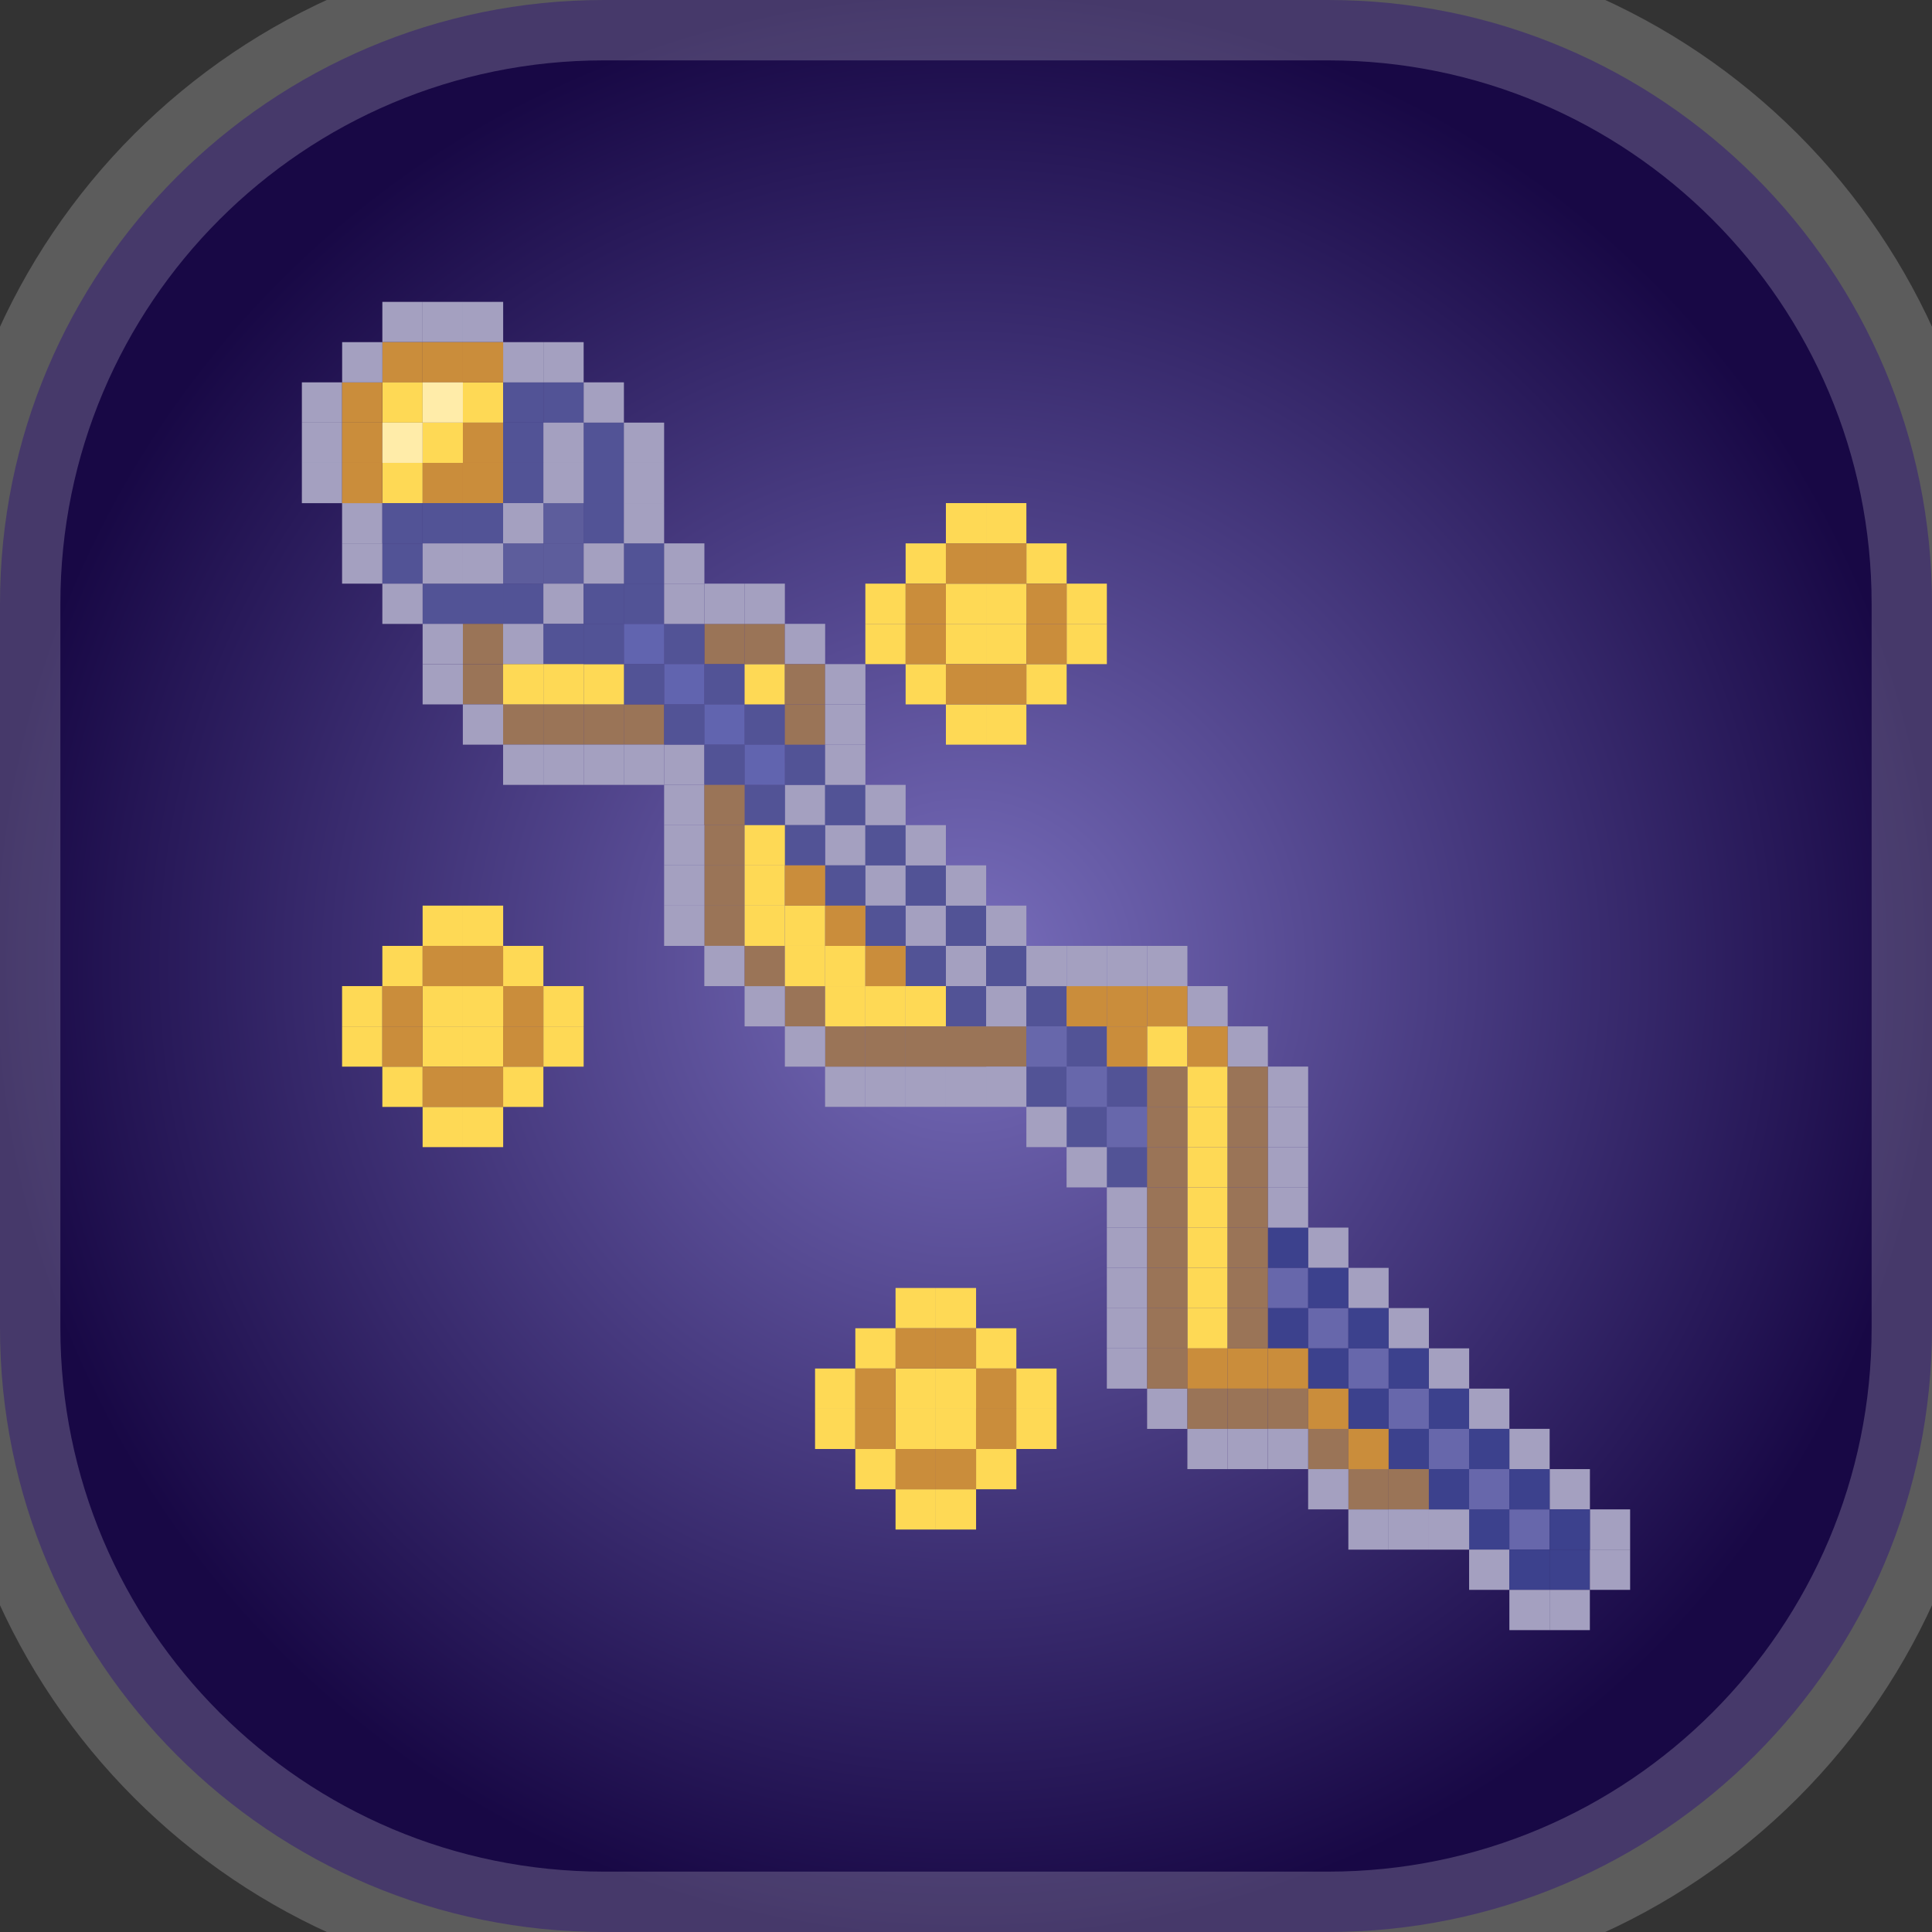 <svg width="32" height="32" viewBox="0 0 32 32" fill="none" xmlns="http://www.w3.org/2000/svg">
<rect x="0" y="0" width="32" height="32" fill="#333333" stroke="none"/>
<path d="M0 10C0 4.477 4.477 0 10 0H22C27.523 0 32 4.477 32 10V22C32 27.523 27.523 32 22 32H10C4.477 32 0 27.523 0 22V10Z" fill="url(#paint0_radial_3_10313)"/>
<rect x="6.333" y="5" width="0.667" height="0.667" fill="#A4A0C0"/>
<rect x="5.667" y="6.333" width="0.667" height="0.667" transform="rotate(90 5.667 6.333)" fill="#A4A0C0"/>
<rect x="6.333" y="5.667" width="0.667" height="0.667" fill="#CA8D3B"/>
<rect x="6.333" y="6.333" width="0.667" height="0.667" fill="#FED955"/>
<rect x="7" y="7" width="0.667" height="0.667" fill="#FED955"/>
<rect x="6.333" y="7.667" width="0.667" height="0.667" fill="#FED955"/>
<rect x="8.333" y="11.667" width="0.667" height="0.667" fill="#9A7457"/>
<rect x="12.333" y="13.667" width="0.667" height="0.667" transform="rotate(90 12.333 13.667)" fill="#9A7457"/>
<rect x="8.333" y="12.333" width="0.667" height="0.667" fill="#A4A0C0"/>
<rect x="7" y="15" width="0.667" height="0.667" fill="#FED955"/>
<rect x="7" y="18.333" width="0.667" height="0.667" fill="#FED955"/>
<rect x="9.667" y="16.333" width="0.667" height="0.667" transform="rotate(90 9.667 16.333)" fill="#FED955"/>
<rect x="6.333" y="16.333" width="0.667" height="0.667" transform="rotate(90 6.333 16.333)" fill="#FED955"/>
<rect x="7" y="16.333" width="0.667" height="0.667" fill="#FED955"/>
<rect x="7" y="17" width="0.667" height="0.667" fill="#FED955"/>
<rect x="6.333" y="15.667" width="0.667" height="0.667" fill="#FED955"/>
<rect x="6.333" y="17.667" width="0.667" height="0.667" fill="#FED955"/>
<rect x="8.333" y="15.667" width="0.667" height="0.667" fill="#FED955"/>
<rect x="8.333" y="17.667" width="0.667" height="0.667" fill="#FED955"/>
<rect x="7" y="15.667" width="0.667" height="0.667" fill="#CA8D3B"/>
<rect x="7" y="17.667" width="0.667" height="0.667" fill="#CA8D3B"/>
<rect x="7" y="16.333" width="0.667" height="0.667" transform="rotate(90 7 16.333)" fill="#CA8D3B"/>
<rect x="9" y="16.333" width="0.667" height="0.667" transform="rotate(90 9 16.333)" fill="#CA8D3B"/>
<rect x="7.667" y="15" width="0.667" height="0.667" fill="#FED955"/>
<rect x="7.667" y="18.333" width="0.667" height="0.667" fill="#FED955"/>
<rect x="9.667" y="17" width="0.667" height="0.667" transform="rotate(90 9.667 17)" fill="#FED955"/>
<rect x="6.333" y="17" width="0.667" height="0.667" transform="rotate(90 6.333 17)" fill="#FED955"/>
<rect x="7.667" y="16.333" width="0.667" height="0.667" fill="#FED955"/>
<rect x="7.667" y="17" width="0.667" height="0.667" fill="#FED955"/>
<rect x="7.667" y="15.667" width="0.667" height="0.667" fill="#CA8D3B"/>
<rect x="7.667" y="17.667" width="0.667" height="0.667" fill="#CA8D3B"/>
<rect x="7" y="17" width="0.667" height="0.667" transform="rotate(90 7 17)" fill="#CA8D3B"/>
<rect x="9" y="17" width="0.667" height="0.667" transform="rotate(90 9 17)" fill="#CA8D3B"/>
<rect x="15.667" y="8.333" width="0.667" height="0.667" fill="#FED955"/>
<rect x="15.667" y="11.667" width="0.667" height="0.667" fill="#FED955"/>
<rect x="18.333" y="9.667" width="0.667" height="0.667" transform="rotate(90 18.333 9.667)" fill="#FED955"/>
<rect x="15" y="9.667" width="0.667" height="0.667" transform="rotate(90 15 9.667)" fill="#FED955"/>
<rect x="15.667" y="9.667" width="0.667" height="0.667" fill="#FED955"/>
<rect x="15.667" y="10.333" width="0.667" height="0.667" fill="#FED955"/>
<rect x="15" y="9" width="0.667" height="0.667" fill="#FED955"/>
<rect x="15" y="11" width="0.667" height="0.667" fill="#FED955"/>
<rect x="17" y="9" width="0.667" height="0.667" fill="#FED955"/>
<rect x="17" y="11" width="0.667" height="0.667" fill="#FED955"/>
<rect x="15.667" y="9" width="0.667" height="0.667" fill="#CA8D3B"/>
<rect x="15.667" y="11" width="0.667" height="0.667" fill="#CA8D3B"/>
<rect x="15.667" y="9.667" width="0.667" height="0.667" transform="rotate(90 15.667 9.667)" fill="#CA8D3B"/>
<rect x="17.667" y="9.667" width="0.667" height="0.667" transform="rotate(90 17.667 9.667)" fill="#CA8D3B"/>
<rect x="16.333" y="8.333" width="0.667" height="0.667" fill="#FED955"/>
<rect x="16.333" y="11.667" width="0.667" height="0.667" fill="#FED955"/>
<rect x="18.333" y="10.333" width="0.667" height="0.667" transform="rotate(90 18.333 10.333)" fill="#FED955"/>
<rect x="15" y="10.333" width="0.667" height="0.667" transform="rotate(90 15 10.333)" fill="#FED955"/>
<rect x="16.333" y="9.667" width="0.667" height="0.667" fill="#FED955"/>
<rect x="16.333" y="10.333" width="0.667" height="0.667" fill="#FED955"/>
<rect x="16.333" y="9" width="0.667" height="0.667" fill="#CA8D3B"/>
<rect x="16.333" y="11" width="0.667" height="0.667" fill="#CA8D3B"/>
<rect x="15.667" y="10.333" width="0.667" height="0.667" transform="rotate(90 15.667 10.333)" fill="#CA8D3B"/>
<rect x="17.667" y="10.333" width="0.667" height="0.667" transform="rotate(90 17.667 10.333)" fill="#CA8D3B"/>
<rect x="14.833" y="21.333" width="0.667" height="0.667" fill="#FED955"/>
<rect x="14.833" y="24.667" width="0.667" height="0.667" fill="#FED955"/>
<rect x="17.5" y="22.667" width="0.667" height="0.667" transform="rotate(90 17.5 22.667)" fill="#FED955"/>
<rect x="14.167" y="22.667" width="0.667" height="0.667" transform="rotate(90 14.167 22.667)" fill="#FED955"/>
<rect x="14.833" y="22.667" width="0.667" height="0.667" fill="#FED955"/>
<rect x="14.833" y="23.333" width="0.667" height="0.667" fill="#FED955"/>
<rect x="14.167" y="22" width="0.667" height="0.667" fill="#FED955"/>
<rect x="14.167" y="24" width="0.667" height="0.667" fill="#FED955"/>
<rect x="16.167" y="22" width="0.667" height="0.667" fill="#FED955"/>
<rect x="16.167" y="24" width="0.667" height="0.667" fill="#FED955"/>
<rect x="14.833" y="22" width="0.667" height="0.667" fill="#CA8D3B"/>
<rect x="14.833" y="24" width="0.667" height="0.667" fill="#CA8D3B"/>
<rect x="14.833" y="22.667" width="0.667" height="0.667" transform="rotate(90 14.833 22.667)" fill="#CA8D3B"/>
<rect x="16.833" y="22.667" width="0.667" height="0.667" transform="rotate(90 16.833 22.667)" fill="#CA8D3B"/>
<rect x="15.5" y="21.333" width="0.667" height="0.667" fill="#FED955"/>
<rect x="15.5" y="24.667" width="0.667" height="0.667" fill="#FED955"/>
<rect x="17.5" y="23.333" width="0.667" height="0.667" transform="rotate(90 17.5 23.333)" fill="#FED955"/>
<rect x="14.167" y="23.333" width="0.667" height="0.667" transform="rotate(90 14.167 23.333)" fill="#FED955"/>
<rect x="15.5" y="22.667" width="0.667" height="0.667" fill="#FED955"/>
<rect x="15.5" y="23.333" width="0.667" height="0.667" fill="#FED955"/>
<rect x="15.5" y="22" width="0.667" height="0.667" fill="#CA8D3B"/>
<rect x="15.5" y="24" width="0.667" height="0.667" fill="#CA8D3B"/>
<rect x="14.833" y="23.333" width="0.667" height="0.667" transform="rotate(90 14.833 23.333)" fill="#CA8D3B"/>
<rect x="16.833" y="23.333" width="0.667" height="0.667" transform="rotate(90 16.833 23.333)" fill="#CA8D3B"/>
<rect x="9" y="11.667" width="0.667" height="0.667" fill="#9A7457"/>
<rect x="12.333" y="14.333" width="0.667" height="0.667" transform="rotate(90 12.333 14.333)" fill="#9A7457"/>
<rect x="9" y="12.333" width="0.667" height="0.667" fill="#A4A0C0"/>
<rect x="9.667" y="11.667" width="0.667" height="0.667" fill="#9A7457"/>
<rect x="12.333" y="15" width="0.667" height="0.667" transform="rotate(90 12.333 15)" fill="#9A7457"/>
<rect x="10.333" y="11.667" width="0.667" height="0.667" fill="#9A7457"/>
<rect x="9.667" y="12.333" width="0.667" height="0.667" fill="#A4A0C0"/>
<rect x="10.333" y="12.333" width="0.667" height="0.667" fill="#A4A0C0"/>
<rect x="11" y="12.333" width="0.667" height="0.667" fill="#A4A0C0"/>
<rect x="11.667" y="10.333" width="0.667" height="0.667" fill="#9A7457"/>
<rect x="11" y="10.333" width="0.667" height="0.667" fill="#525396"/>
<rect x="7" y="7.667" width="0.667" height="0.667" fill="#CA8D3B"/>
<rect x="7.667" y="7.667" width="0.667" height="0.667" fill="#CA8D3B"/>
<rect x="7.667" y="7" width="0.667" height="0.667" fill="#CA8D3B"/>
<rect x="7.667" y="6.333" width="0.667" height="0.667" fill="#FED955"/>
<rect x="6.333" y="6.333" width="0.667" height="0.667" transform="rotate(90 6.333 6.333)" fill="#CA8D3B"/>
<rect x="7" y="5" width="0.667" height="0.667" fill="#A4A0C0"/>
<rect x="5.667" y="7" width="0.667" height="0.667" transform="rotate(90 5.667 7)" fill="#A4A0C0"/>
<rect x="6.333" y="8.333" width="0.667" height="0.667" transform="rotate(90 6.333 8.333)" fill="#A4A0C0"/>
<rect x="7" y="8.333" width="0.667" height="0.667" transform="rotate(90 7 8.333)" fill="#525396"/>
<rect x="9" y="7" width="0.667" height="0.667" transform="rotate(-180 9 7)" fill="#525396"/>
<rect x="9.667" y="7" width="0.667" height="0.667" transform="rotate(-180 9.667 7)" fill="#525396"/>
<rect x="10.333" y="7.667" width="0.667" height="0.667" transform="rotate(-180 10.333 7.667)" fill="#525396"/>
<rect x="10.333" y="8.333" width="0.667" height="0.667" transform="rotate(-180 10.333 8.333)" fill="#525396"/>
<rect x="10.333" y="9" width="0.667" height="0.667" transform="rotate(-180 10.333 9)" fill="#525396"/>
<rect x="11" y="11" width="0.667" height="0.667" transform="rotate(-180 11 11)" fill="#6164AF"/>
<rect x="12.333" y="12.333" width="0.667" height="0.667" transform="rotate(-180 12.333 12.333)" fill="#6164AF"/>
<rect x="13.667" y="13.667" width="0.667" height="0.667" transform="rotate(-180 13.667 13.667)" fill="#A4A0C0"/>
<rect x="15" y="15" width="0.667" height="0.667" transform="rotate(-180 15 15)" fill="#A4A0C0"/>
<rect x="16.333" y="16.333" width="0.667" height="0.667" transform="rotate(-180 16.333 16.333)" fill="#A4A0C0"/>
<rect x="17" y="17.667" width="0.667" height="0.667" transform="rotate(-180 17 17.667)" fill="#9A7457"/>
<rect x="11.667" y="11.667" width="0.667" height="0.667" transform="rotate(-180 11.667 11.667)" fill="#6164AF"/>
<rect x="13" y="13" width="0.667" height="0.667" transform="rotate(-180 13 13)" fill="#6164AF"/>
<rect x="14.333" y="14.333" width="0.667" height="0.667" transform="rotate(-180 14.333 14.333)" fill="#A4A0C0"/>
<rect x="15.667" y="15.667" width="0.667" height="0.667" transform="rotate(-180 15.667 15.667)" fill="#A4A0C0"/>
<rect x="17" y="17" width="0.667" height="0.667" transform="rotate(-180 17 17)" fill="#A4A0C0"/>
<rect x="7.667" y="8.333" width="0.667" height="0.667" transform="rotate(90 7.667 8.333)" fill="#525396"/>
<rect x="9" y="7.667" width="0.667" height="0.667" transform="rotate(-180 9 7.667)" fill="#525396"/>
<rect x="8.333" y="8.333" width="0.667" height="0.667" transform="rotate(90 8.333 8.333)" fill="#525396"/>
<rect x="9" y="8.333" width="0.667" height="0.667" transform="rotate(-180 9 8.333)" fill="#525396"/>
<rect x="11" y="9.667" width="0.667" height="0.667" transform="rotate(-180 11 9.667)" fill="#525396"/>
<rect x="11" y="10.333" width="0.667" height="0.667" transform="rotate(-180 11 10.333)" fill="#525396"/>
<rect x="12.333" y="11.667" width="0.667" height="0.667" transform="rotate(-180 12.333 11.667)" fill="#525396"/>
<rect x="13" y="12.333" width="0.667" height="0.667" transform="rotate(-180 13 12.333)" fill="#525396"/>
<rect x="13" y="11.667" width="0.667" height="0.667" transform="rotate(-180 13 11.667)" fill="#FED955"/>
<rect x="13.667" y="13" width="0.667" height="0.667" transform="rotate(-180 13.667 13)" fill="#525396"/>
<rect x="14.333" y="13.667" width="0.667" height="0.667" transform="rotate(-180 14.333 13.667)" fill="#525396"/>
<rect x="13.667" y="14.333" width="0.667" height="0.667" transform="rotate(-180 13.667 14.333)" fill="#525396"/>
<rect x="14.333" y="15" width="0.667" height="0.667" transform="rotate(-180 14.333 15)" fill="#525396"/>
<rect x="15.667" y="15" width="0.667" height="0.667" transform="rotate(-180 15.667 15)" fill="#525396"/>
<rect x="15" y="15.667" width="0.667" height="0.667" transform="rotate(-180 15 15.667)" fill="#525396"/>
<rect x="15.667" y="16.333" width="0.667" height="0.667" transform="rotate(-180 15.667 16.333)" fill="#525396"/>
<rect x="25" y="25.667" width="0.667" height="0.667" transform="rotate(-180 25 25.667)" fill="#3C418D"/>
<rect x="25" y="26.333" width="0.667" height="0.667" transform="rotate(-180 25 26.333)" fill="#A4A0C0"/>
<rect x="25.667" y="25" width="0.667" height="0.667" transform="rotate(-90 25.667 25)" fill="#A4A0C0"/>
<rect x="25" y="24.333" width="0.667" height="0.667" transform="rotate(-90 25 24.333)" fill="#A4A0C0"/>
<rect x="24.333" y="23.667" width="0.667" height="0.667" transform="rotate(-90 24.333 23.667)" fill="#A4A0C0"/>
<rect x="23.667" y="23" width="0.667" height="0.667" transform="rotate(-90 23.667 23)" fill="#A4A0C0"/>
<rect x="23" y="22.333" width="0.667" height="0.667" transform="rotate(-90 23 22.333)" fill="#A4A0C0"/>
<rect x="22.333" y="21.667" width="0.667" height="0.667" transform="rotate(-90 22.333 21.667)" fill="#A4A0C0"/>
<rect x="21.667" y="21" width="0.667" height="0.667" transform="rotate(-90 21.667 21)" fill="#A4A0C0"/>
<rect x="23.667" y="25.667" width="0.667" height="0.667" transform="rotate(-90 23.667 25.667)" fill="#A4A0C0"/>
<rect x="23" y="25" width="0.667" height="0.667" transform="rotate(-90 23 25)" fill="#9A7457"/>
<rect x="23" y="25.667" width="0.667" height="0.667" transform="rotate(-90 23 25.667)" fill="#A4A0C0"/>
<rect x="22.333" y="25.667" width="0.667" height="0.667" transform="rotate(-90 22.333 25.667)" fill="#A4A0C0"/>
<rect x="22.333" y="25" width="0.667" height="0.667" transform="rotate(-90 22.333 25)" fill="#9A7457"/>
<rect x="21.667" y="25" width="0.667" height="0.667" transform="rotate(-90 21.667 25)" fill="#A4A0C0"/>
<rect x="21.667" y="24.333" width="0.667" height="0.667" transform="rotate(-90 21.667 24.333)" fill="#9A7457"/>
<rect x="21" y="23.667" width="0.667" height="0.667" transform="rotate(-90 21 23.667)" fill="#9A7457"/>
<rect x="20.333" y="24.333" width="0.667" height="0.667" transform="rotate(-90 20.333 24.333)" fill="#A4A0C0"/>
<rect x="21" y="24.333" width="0.667" height="0.667" transform="rotate(-90 21 24.333)" fill="#A4A0C0"/>
<rect x="19.667" y="24.333" width="0.667" height="0.667" transform="rotate(-90 19.667 24.333)" fill="#A4A0C0"/>
<rect x="19" y="23.667" width="0.667" height="0.667" transform="rotate(-90 19 23.667)" fill="#A4A0C0"/>
<rect x="18.333" y="23" width="0.667" height="0.667" transform="rotate(-90 18.333 23)" fill="#A4A0C0"/>
<rect x="25.667" y="25.667" width="0.667" height="0.667" transform="rotate(-180 25.667 25.667)" fill="#6767AB"/>
<rect x="25.667" y="26.333" width="0.667" height="0.667" transform="rotate(-180 25.667 26.333)" fill="#3C418D"/>
<rect x="26.333" y="26.333" width="0.667" height="0.667" transform="rotate(-180 26.333 26.333)" fill="#3C418D"/>
<rect x="25.667" y="27" width="0.667" height="0.667" transform="rotate(-180 25.667 27)" fill="#A4A0C0"/>
<rect x="26.333" y="25.667" width="0.667" height="0.667" transform="rotate(-90 26.333 25.667)" fill="#A4A0C0"/>
<rect x="26.333" y="27" width="0.667" height="0.667" transform="rotate(-180 26.333 27)" fill="#A4A0C0"/>
<rect x="26.333" y="26.333" width="0.667" height="0.667" transform="rotate(-90 26.333 26.333)" fill="#A4A0C0"/>
<rect x="25.667" y="25.667" width="0.667" height="0.667" transform="rotate(-90 25.667 25.667)" fill="#3C418D"/>
<rect x="25" y="25" width="0.667" height="0.667" transform="rotate(-180 25 25)" fill="#6767AB"/>
<rect x="24.333" y="24.333" width="0.667" height="0.667" transform="rotate(-180 24.333 24.333)" fill="#6767AB"/>
<rect x="23.667" y="23.667" width="0.667" height="0.667" transform="rotate(-180 23.667 23.667)" fill="#6767AB"/>
<rect x="23" y="23" width="0.667" height="0.667" transform="rotate(-180 23 23)" fill="#6767AB"/>
<rect x="22.333" y="22.333" width="0.667" height="0.667" transform="rotate(-180 22.333 22.333)" fill="#6767AB"/>
<rect x="21.667" y="21.667" width="0.667" height="0.667" transform="rotate(-180 21.667 21.667)" fill="#6767AB"/>
<rect x="21.667" y="21" width="0.667" height="0.667" transform="rotate(-180 21.667 21)" fill="#3C418D"/>
<rect x="21.667" y="22.333" width="0.667" height="0.667" transform="rotate(-180 21.667 22.333)" fill="#3C418D"/>
<rect x="22.333" y="21.667" width="0.667" height="0.667" transform="rotate(-180 22.333 21.667)" fill="#3C418D"/>
<rect x="25.667" y="25" width="0.667" height="0.667" transform="rotate(-180 25.667 25)" fill="#3C418D"/>
<rect x="25" y="24.333" width="0.667" height="0.667" transform="rotate(-180 25 24.333)" fill="#3C418D"/>
<rect x="24.333" y="23.667" width="0.667" height="0.667" transform="rotate(-180 24.333 23.667)" fill="#3C418D"/>
<rect x="23.667" y="23" width="0.667" height="0.667" transform="rotate(-180 23.667 23)" fill="#3C418D"/>
<rect x="23" y="22.333" width="0.667" height="0.667" transform="rotate(-180 23 22.333)" fill="#3C418D"/>
<rect x="23.667" y="24.333" width="0.667" height="0.667" transform="rotate(-180 23.667 24.333)" fill="#3C418D"/>
<rect x="23" y="23.667" width="0.667" height="0.667" transform="rotate(-180 23 23.667)" fill="#3C418D"/>
<rect x="22.333" y="23" width="0.667" height="0.667" transform="rotate(-180 22.333 23)" fill="#3C418D"/>
<rect x="24.333" y="25" width="0.667" height="0.667" transform="rotate(-180 24.333 25)" fill="#3C418D"/>
<rect x="16.333" y="17" width="0.667" height="0.667" transform="rotate(-180 16.333 17)" fill="#525396"/>
<rect x="17" y="16.333" width="0.667" height="0.667" transform="rotate(-180 17 16.333)" fill="#525396"/>
<rect x="17.667" y="17" width="0.667" height="0.667" transform="rotate(-180 17.667 17)" fill="#525396"/>
<rect x="17.667" y="18.333" width="0.667" height="0.667" transform="rotate(-180 17.667 18.333)" fill="#525396"/>
<rect x="18.333" y="19" width="0.667" height="0.667" transform="rotate(-180 18.333 19)" fill="#525396"/>
<rect x="19" y="19.667" width="0.667" height="0.667" transform="rotate(-180 19 19.667)" fill="#525396"/>
<rect x="18.333" y="17.667" width="0.667" height="0.667" transform="rotate(-180 18.333 17.667)" fill="#525396"/>
<rect x="19" y="18.333" width="0.667" height="0.667" transform="rotate(-180 19 18.333)" fill="#525396"/>
<rect x="17.667" y="19" width="0.667" height="0.667" transform="rotate(-180 17.667 19)" fill="#A4A0C0"/>
<rect x="18.333" y="19.667" width="0.667" height="0.667" transform="rotate(-180 18.333 19.667)" fill="#A4A0C0"/>
<rect x="19" y="20.333" width="0.667" height="0.667" transform="rotate(-180 19 20.333)" fill="#A4A0C0"/>
<rect x="19" y="21.667" width="0.667" height="0.667" transform="rotate(-180 19 21.667)" fill="#A4A0C0"/>
<rect x="19" y="21" width="0.667" height="0.667" transform="rotate(-180 19 21)" fill="#A4A0C0"/>
<rect x="19" y="22.333" width="0.667" height="0.667" transform="rotate(-180 19 22.333)" fill="#A4A0C0"/>
<rect x="17.667" y="17.667" width="0.667" height="0.667" transform="rotate(-180 17.667 17.667)" fill="#6767AB"/>
<rect x="18.333" y="18.333" width="0.667" height="0.667" transform="rotate(-180 18.333 18.333)" fill="#6767AB"/>
<rect x="19" y="19" width="0.667" height="0.667" transform="rotate(-180 19 19)" fill="#6767AB"/>
<rect x="16.333" y="15.667" width="0.667" height="0.667" transform="rotate(-180 16.333 15.667)" fill="#525396"/>
<rect x="13" y="13.667" width="0.667" height="0.667" transform="rotate(-180 13 13.667)" fill="#525396"/>
<rect x="12.333" y="13" width="0.667" height="0.667" transform="rotate(-180 12.333 13)" fill="#525396"/>
<rect x="11.667" y="12.333" width="0.667" height="0.667" transform="rotate(-180 11.667 12.333)" fill="#525396"/>
<rect x="11" y="11.667" width="0.667" height="0.667" transform="rotate(-180 11 11.667)" fill="#525396"/>
<rect x="15" y="14.333" width="0.667" height="0.667" transform="rotate(-180 15 14.333)" fill="#525396"/>
<rect x="7" y="9" width="0.667" height="0.667" transform="rotate(90 7 9)" fill="#525396"/>
<rect x="7.667" y="9.667" width="0.667" height="0.667" transform="rotate(90 7.667 9.667)" fill="#525396"/>
<rect x="8.333" y="9.667" width="0.667" height="0.667" transform="rotate(90 8.333 9.667)" fill="#525396"/>
<rect x="9" y="9.667" width="0.667" height="0.667" transform="rotate(90 9 9.667)" fill="#525396"/>
<rect x="9" y="9" width="0.667" height="0.667" transform="rotate(90 9 9)" fill="#5D5D9C"/>
<rect x="9.667" y="8.333" width="0.667" height="0.667" transform="rotate(90 9.667 8.333)" fill="#5D5D9C"/>
<rect x="7" y="5.667" width="0.667" height="0.667" fill="#CA8D3B"/>
<rect x="6.333" y="7" width="0.667" height="0.667" transform="rotate(90 6.333 7)" fill="#CA8D3B"/>
<rect x="8.333" y="11" width="0.667" height="0.667" transform="rotate(90 8.333 11)" fill="#9A7457"/>
<rect x="8.333" y="10.333" width="0.667" height="0.667" transform="rotate(90 8.333 10.333)" fill="#9A7457"/>
<rect x="7.667" y="5" width="0.667" height="0.667" fill="#A4A0C0"/>
<rect x="5.667" y="7.667" width="0.667" height="0.667" transform="rotate(90 5.667 7.667)" fill="#A4A0C0"/>
<rect x="6.333" y="9" width="0.667" height="0.667" transform="rotate(90 6.333 9)" fill="#A4A0C0"/>
<rect x="7" y="9.667" width="0.667" height="0.667" transform="rotate(90 7 9.667)" fill="#A4A0C0"/>
<rect x="7.667" y="10.333" width="0.667" height="0.667" transform="rotate(90 7.667 10.333)" fill="#A4A0C0"/>
<rect x="17" y="18.333" width="0.667" height="0.667" transform="rotate(-180 17 18.333)" fill="#A4A0C0"/>
<rect x="7.667" y="11" width="0.667" height="0.667" transform="rotate(90 7.667 11)" fill="#A4A0C0"/>
<rect x="16.333" y="18.333" width="0.667" height="0.667" transform="rotate(-180 16.333 18.333)" fill="#A4A0C0"/>
<rect x="21" y="20.333" width="0.667" height="0.667" transform="rotate(-90 21 20.333)" fill="#A4A0C0"/>
<rect x="15.667" y="18.333" width="0.667" height="0.667" transform="rotate(-180 15.667 18.333)" fill="#A4A0C0"/>
<rect x="21" y="19.667" width="0.667" height="0.667" transform="rotate(-90 21 19.667)" fill="#A4A0C0"/>
<rect x="15" y="18.333" width="0.667" height="0.667" transform="rotate(-180 15 18.333)" fill="#A4A0C0"/>
<rect x="21" y="19" width="0.667" height="0.667" transform="rotate(-90 21 19)" fill="#A4A0C0"/>
<rect x="14.333" y="18.333" width="0.667" height="0.667" transform="rotate(-180 14.333 18.333)" fill="#A4A0C0"/>
<rect x="21" y="18.333" width="0.667" height="0.667" transform="rotate(-90 21 18.333)" fill="#A4A0C0"/>
<rect x="20.333" y="17.667" width="0.667" height="0.667" transform="rotate(-90 20.333 17.667)" fill="#A4A0C0"/>
<rect x="19.667" y="17" width="0.667" height="0.667" transform="rotate(-90 19.667 17)" fill="#A4A0C0"/>
<rect x="14.333" y="17.667" width="0.667" height="0.667" transform="rotate(-180 14.333 17.667)" fill="#9A7457"/>
<rect x="13.667" y="17" width="0.667" height="0.667" transform="rotate(-180 13.667 17)" fill="#9A7457"/>
<rect x="11.667" y="15" width="0.667" height="0.667" transform="rotate(-180 11.667 15)" fill="#A4A0C0"/>
<rect x="11.667" y="15.667" width="0.667" height="0.667" transform="rotate(-180 11.667 15.667)" fill="#A4A0C0"/>
<rect x="12.333" y="16.333" width="0.667" height="0.667" transform="rotate(-180 12.333 16.333)" fill="#A4A0C0"/>
<rect x="13" y="17" width="0.667" height="0.667" transform="rotate(-180 13 17)" fill="#A4A0C0"/>
<rect x="13.667" y="17.667" width="0.667" height="0.667" transform="rotate(-180 13.667 17.667)" fill="#A4A0C0"/>
<rect x="11.667" y="14.333" width="0.667" height="0.667" transform="rotate(-180 11.667 14.333)" fill="#A4A0C0"/>
<rect x="11.667" y="13.667" width="0.667" height="0.667" transform="rotate(-180 11.667 13.667)" fill="#A4A0C0"/>
<rect x="8.333" y="5.667" width="0.667" height="0.667" fill="#A4A0C0"/>
<rect x="5.667" y="5.667" width="0.667" height="0.667" fill="#A4A0C0"/>
<rect x="6.333" y="7" width="0.667" height="0.667" fill="#FFECA9"/>
<rect x="7" y="6.333" width="0.667" height="0.667" fill="#FFECA9"/>
<rect x="8.333" y="8.333" width="0.667" height="0.667" fill="#A4A0C0"/>
<rect x="9" y="9" width="0.667" height="0.667" fill="#5D5D9C"/>
<rect x="9" y="9.667" width="0.667" height="0.667" fill="#A4A0C0"/>
<rect x="9" y="10.333" width="0.667" height="0.667" fill="#525396"/>
<rect x="8.333" y="10.333" width="0.667" height="0.667" fill="#A4A0C0"/>
<rect x="8.333" y="11" width="0.667" height="0.667" fill="#FED955"/>
<rect x="13" y="13.667" width="0.667" height="0.667" transform="rotate(90 13 13.667)" fill="#FED955"/>
<rect x="9" y="11" width="0.667" height="0.667" fill="#FED955"/>
<rect x="13" y="14.333" width="0.667" height="0.667" transform="rotate(90 13 14.333)" fill="#FED955"/>
<rect x="9.667" y="11" width="0.667" height="0.667" fill="#FED955"/>
<rect x="13" y="15" width="0.667" height="0.667" transform="rotate(90 13 15)" fill="#FED955"/>
<rect x="13.667" y="15" width="0.667" height="0.667" transform="rotate(90 13.667 15)" fill="#FED955"/>
<rect x="14.333" y="15.667" width="0.667" height="0.667" transform="rotate(90 14.333 15.667)" fill="#FED955"/>
<rect x="15" y="16.333" width="0.667" height="0.667" transform="rotate(90 15 16.333)" fill="#FED955"/>
<rect x="20.333" y="18.333" width="0.667" height="0.667" transform="rotate(-180 20.333 18.333)" fill="#FED955"/>
<rect x="20.333" y="19.667" width="0.667" height="0.667" transform="rotate(-180 20.333 19.667)" fill="#FED955"/>
<rect x="20.333" y="21" width="0.667" height="0.667" transform="rotate(-180 20.333 21)" fill="#FED955"/>
<rect x="15" y="17" width="0.667" height="0.667" transform="rotate(90 15 17)" fill="#9A7457"/>
<rect x="18.333" y="16.333" width="0.667" height="0.667" transform="rotate(90 18.333 16.333)" fill="#CA8D3B"/>
<rect x="13" y="15.667" width="0.667" height="0.667" transform="rotate(90 13 15.667)" fill="#9A7457"/>
<rect x="9.667" y="9.667" width="0.667" height="0.667" fill="#525396"/>
<rect x="9.667" y="10.333" width="0.667" height="0.667" fill="#525396"/>
<rect x="9.667" y="9" width="0.667" height="0.667" fill="#A4A0C0"/>
<rect x="9" y="7.667" width="0.667" height="0.667" fill="#A4A0C0"/>
<rect x="10.333" y="7.667" width="0.667" height="0.667" fill="#A4A0C0"/>
<rect x="10.333" y="8.333" width="0.667" height="0.667" fill="#A4A0C0"/>
<rect x="11" y="9.667" width="0.667" height="0.667" fill="#A4A0C0"/>
<rect x="11" y="9" width="0.667" height="0.667" fill="#A4A0C0"/>
<rect x="11.667" y="9.667" width="0.667" height="0.667" fill="#A4A0C0"/>
<rect x="12.333" y="10.333" width="0.667" height="0.667" fill="#9A7457"/>
<rect x="13" y="14.333" width="0.667" height="0.667" fill="#CA8D3B"/>
<rect x="13.667" y="15" width="0.667" height="0.667" fill="#CA8D3B"/>
<rect x="13" y="15.667" width="0.667" height="0.667" fill="#FED955"/>
<rect x="13.667" y="16.333" width="0.667" height="0.667" fill="#FED955"/>
<rect x="14.333" y="15.667" width="0.667" height="0.667" fill="#CA8D3B"/>
<rect x="15" y="16.333" width="0.667" height="0.667" fill="#FED955"/>
<rect x="20.333" y="18.333" width="0.667" height="0.667" transform="rotate(90 20.333 18.333)" fill="#FED955"/>
<rect x="20.333" y="19.667" width="0.667" height="0.667" transform="rotate(90 20.333 19.667)" fill="#FED955"/>
<rect x="20.333" y="21" width="0.667" height="0.667" transform="rotate(90 20.333 21)" fill="#FED955"/>
<rect x="20.333" y="21.667" width="0.667" height="0.667" transform="rotate(90 20.333 21.667)" fill="#FED955"/>
<rect x="19" y="17" width="0.667" height="0.667" fill="#FED955"/>
<rect x="15" y="17" width="0.667" height="0.667" fill="#9A7457"/>
<rect x="18.333" y="16.333" width="0.667" height="0.667" fill="#CA8D3B"/>
<rect x="18.333" y="17" width="0.667" height="0.667" fill="#CA8D3B"/>
<rect x="15.667" y="17" width="0.667" height="0.667" fill="#9A7457"/>
<rect x="19" y="16.333" width="0.667" height="0.667" fill="#CA8D3B"/>
<rect x="19.667" y="17" width="0.667" height="0.667" fill="#CA8D3B"/>
<rect x="19" y="17.667" width="0.667" height="0.667" fill="#9A7457"/>
<rect x="19" y="19.667" width="0.667" height="0.667" fill="#9A7457"/>
<rect x="19" y="18.333" width="0.667" height="0.667" fill="#9A7457"/>
<rect x="19" y="20.333" width="0.667" height="0.667" fill="#9A7457"/>
<rect x="19" y="21.667" width="0.667" height="0.667" fill="#9A7457"/>
<rect x="19" y="19" width="0.667" height="0.667" fill="#9A7457"/>
<rect x="19" y="21" width="0.667" height="0.667" fill="#9A7457"/>
<rect x="19" y="22.333" width="0.667" height="0.667" fill="#9A7457"/>
<rect x="19.667" y="23" width="0.667" height="0.667" fill="#9A7457"/>
<rect x="20.333" y="23" width="0.667" height="0.667" fill="#9A7457"/>
<rect x="21" y="20.333" width="0.667" height="0.667" transform="rotate(90 21 20.333)" fill="#9A7457"/>
<rect x="21" y="18.333" width="0.667" height="0.667" transform="rotate(90 21 18.333)" fill="#9A7457"/>
<rect x="21" y="17.667" width="0.667" height="0.667" transform="rotate(90 21 17.667)" fill="#9A7457"/>
<rect x="19.667" y="22.333" width="0.667" height="0.667" fill="#CA8D3B"/>
<rect x="21" y="21" width="0.667" height="0.667" transform="rotate(90 21 21)" fill="#9A7457"/>
<rect x="21" y="19" width="0.667" height="0.667" transform="rotate(90 21 19)" fill="#9A7457"/>
<rect x="20.333" y="22.333" width="0.667" height="0.667" fill="#CA8D3B"/>
<rect x="21" y="22.333" width="0.667" height="0.667" fill="#CA8D3B"/>
<rect x="21.667" y="23" width="0.667" height="0.667" fill="#CA8D3B"/>
<rect x="22.333" y="23.667" width="0.667" height="0.667" fill="#CA8D3B"/>
<rect x="21" y="21.667" width="0.667" height="0.667" transform="rotate(90 21 21.667)" fill="#9A7457"/>
<rect x="21" y="19.667" width="0.667" height="0.667" transform="rotate(90 21 19.667)" fill="#9A7457"/>
<rect x="13" y="10.333" width="0.667" height="0.667" fill="#A4A0C0"/>
<rect x="12.333" y="9.667" width="0.667" height="0.667" fill="#A4A0C0"/>
<rect x="13" y="11" width="0.667" height="0.667" fill="#9A7457"/>
<rect x="13.667" y="11" width="0.667" height="0.667" fill="#A4A0C0"/>
<rect x="13" y="11.667" width="0.667" height="0.667" fill="#9A7457"/>
<rect x="13.667" y="11.667" width="0.667" height="0.667" fill="#A4A0C0"/>
<rect x="15" y="13.667" width="0.667" height="0.667" fill="#A4A0C0"/>
<rect x="14.333" y="13" width="0.667" height="0.667" fill="#A4A0C0"/>
<rect x="15.667" y="14.333" width="0.667" height="0.667" fill="#A4A0C0"/>
<rect x="16.333" y="15" width="0.667" height="0.667" fill="#A4A0C0"/>
<rect x="17" y="15.667" width="0.667" height="0.667" fill="#A4A0C0"/>
<rect x="17.667" y="15.667" width="0.667" height="0.667" fill="#A4A0C0"/>
<rect x="18.333" y="15.667" width="0.667" height="0.667" fill="#A4A0C0"/>
<rect x="19" y="15.667" width="0.667" height="0.667" fill="#A4A0C0"/>
<rect x="13.667" y="12.333" width="0.667" height="0.667" fill="#A4A0C0"/>
<rect x="7.667" y="9" width="0.667" height="0.667" transform="rotate(90 7.667 9)" fill="#A4A0C0"/>
<rect x="9" y="7" width="0.667" height="0.667" fill="#A4A0C0"/>
<rect x="10.333" y="7" width="0.667" height="0.667" fill="#A4A0C0"/>
<rect x="8.333" y="9" width="0.667" height="0.667" transform="rotate(90 8.333 9)" fill="#A4A0C0"/>
<rect x="9" y="5.667" width="0.667" height="0.667" fill="#A4A0C0"/>
<rect x="9.667" y="6.333" width="0.667" height="0.667" fill="#A4A0C0"/>
<rect x="7.667" y="5.667" width="0.667" height="0.667" fill="#CA8D3B"/>
<rect x="6.333" y="7.667" width="0.667" height="0.667" transform="rotate(90 6.333 7.667)" fill="#CA8D3B"/>
<rect x="8.333" y="11.667" width="0.667" height="0.667" transform="rotate(90 8.333 11.667)" fill="#A4A0C0"/>
<rect x="12.333" y="13.667" width="0.667" height="0.667" transform="rotate(-180 12.333 13.667)" fill="#9A7457"/>
<path d="M10 1H22V-1H10V1ZM31 10V22H33V10H31ZM22 31H10V33H22V31ZM1 22V10H-1V22H1ZM10 31C5.029 31 1 26.971 1 22H-1C-1 28.075 3.925 33 10 33V31ZM31 22C31 26.971 26.971 31 22 31V33C28.075 33 33 28.075 33 22H31ZM22 1C26.971 1 31 5.029 31 10H33C33 3.925 28.075 -1 22 -1V1ZM10 -1C3.925 -1 -1 3.925 -1 10H1C1 5.029 5.029 1 10 1V-1Z" fill="white" fill-opacity="0.2"/>
<defs>
<radialGradient id="paint0_radial_3_10313" cx="0" cy="0" r="1" gradientUnits="userSpaceOnUse" gradientTransform="translate(16 16) rotate(90) scale(16)">
<stop stop-color="#786EBC"/>
<stop offset="1" stop-color="#180845"/>
</radialGradient>
</defs>
</svg>

